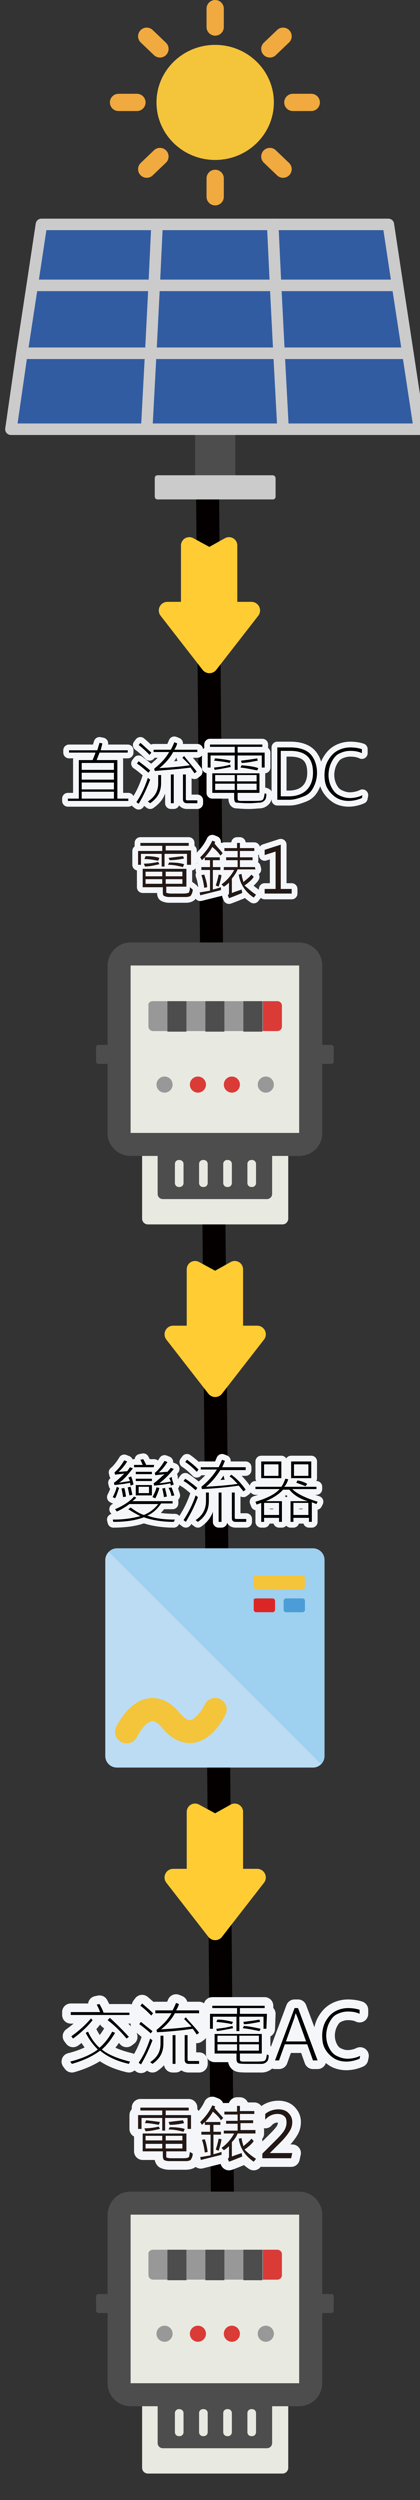 <?xml version="1.0" encoding="utf-8"?>
<!-- Generator: Adobe Illustrator 27.0.0, SVG Export Plug-In . SVG Version: 6.00 Build 0)  -->
<svg version="1.1" id="_圖層_1" xmlns="http://www.w3.org/2000/svg" xmlns:xlink="http://www.w3.org/1999/xlink" x="0px" y="0px"
	 viewBox="0 0 73 434.5" style="enable-background:new 0 0 73 434.5;" xml:space="preserve">
<rect x="0" y="0" width="73" height="434.5" fill="#333333" stroke="none"/>
<style type="text/css">
	.st0{fill:#686868;stroke:#040000;stroke-width:4;stroke-miterlimit:10;}
	.st1{fill:#F4C43A;}
	.st2{fill:none;stroke:#F0AA3F;stroke-width:3;stroke-linecap:round;stroke-linejoin:round;}
	.st3{fill:#4D4D4D;}
	.st4{fill:#CBCBCB;}
	.st5{fill:#325CA1;stroke:#CBCBCB;stroke-width:2;stroke-linecap:round;stroke-linejoin:round;}
	.st6{fill:#E8EAE1;}
	.st7{fill:#E8EAE1;stroke:#4D4D4D;stroke-width:4;stroke-linecap:round;stroke-linejoin:round;}
	.st8{fill:#989898;}
	.st9{fill:#DA3B37;}
	.st10{fill:none;stroke:#F4F6FA;stroke-width:2;stroke-linecap:round;stroke-linejoin:round;stroke-miterlimit:10;}
	.st11{fill:#231815;}
	.st12{fill:none;stroke:#F4F6FA;stroke-width:3;stroke-linecap:round;stroke-linejoin:round;stroke-miterlimit:10;}
	.st13{fill:#BCDCF3;}
	.st14{clip-path:url(#SVGID_00000148638175803361994340000014624241019317533582_);}
	.st15{fill:#9ED0F0;}
	.st16{fill:#DC2525;}
	.st17{fill:#4A9DD7;}
	.st18{fill:none;stroke:#F4C43A;stroke-width:4;stroke-linecap:round;stroke-linejoin:round;}
	.st19{fill:none;stroke:#F4F6FA;stroke-width:2;stroke-linejoin:round;stroke-miterlimit:10;}
	.st20{fill:#FFCC33;stroke:#FFCC33;stroke-width:2.89;stroke-linecap:round;stroke-linejoin:round;}
	.st21{fill:#FFCC33;stroke:#FFCC33;stroke-width:3;stroke-linecap:round;stroke-linejoin:round;}
</style>
<line class="st0" x1="38.8" y1="397.9" x2="35.9" y2="65"/>
<g id="_圖層_2">
	<g id="_圖層_1-2">
		<ellipse class="st1" cx="37.4" cy="17.8" rx="10.2" ry="10"/>
		<line class="st2" x1="37.4" y1="4.7" x2="37.4" y2="1.5"/>
		<line class="st2" x1="27.8" y1="8.5" x2="25.5" y2="6.3"/>
		<line class="st2" x1="23.8" y1="17.8" x2="20.6" y2="17.8"/>
		<line class="st2" x1="27.8" y1="27.2" x2="25.5" y2="29.4"/>
		<line class="st2" x1="37.4" y1="31" x2="37.4" y2="34.2"/>
		<line class="st2" x1="46.9" y1="27.2" x2="49.2" y2="29.4"/>
		<line class="st2" x1="50.9" y1="17.8" x2="54.1" y2="17.8"/>
		<line class="st2" x1="46.9" y1="8.5" x2="49.2" y2="6.3"/>
		<rect x="33.9" y="73.9" class="st3" width="7" height="9"/>
		<path class="st4" d="M47.9,83.1v3.2c0,0.3-0.2,0.5-0.5,0.5h-20c-0.3,0-0.5-0.2-0.5-0.5v-3.2c0-0.3,0.2-0.5,0.5-0.5h20
			C47.6,82.6,47.9,82.8,47.9,83.1z"/>
		<polygon class="st5" points="7.2,39 27.3,39 26.8,49.6 5.6,49.6 		"/>
		<polygon class="st5" points="27.3,39 47.4,39 47.9,49.6 26.8,49.6 		"/>
		<polygon class="st5" points="47.4,39 67.5,39 69.1,49.6 47.9,49.6 		"/>
		<polygon class="st5" points="5.6,49.6 26.8,49.6 26.2,61.4 3.8,61.4 		"/>
		<polygon class="st5" points="26.8,49.6 47.9,49.6 48.5,61.4 26.2,61.4 		"/>
		<polygon class="st5" points="47.9,49.6 69.1,49.6 70.9,61.4 48.5,61.4 		"/>
		<polygon class="st5" points="3.8,61.4 26.2,61.4 25.5,74.6 1.9,74.6 		"/>
		<polygon class="st5" points="26.2,61.4 48.5,61.4 49.2,74.6 25.5,74.6 		"/>
		<polygon class="st5" points="48.5,61.4 70.9,61.4 72.9,74.6 49.2,74.6 		"/>
	</g>
</g>
<g>
	<g id="_圖層_2-2">
		<g id="_圖層_1-2-2">
			<path class="st6" d="M25.7,196.8h23.4c0.5,0,1,0.4,1,1v14c0,0.5-0.4,1-1,1H25.7c-0.5,0-1-0.4-1-1v-14
				C24.7,197.3,25.2,196.8,25.7,196.8z"/>
			<path class="st3" d="M28.3,199h18.1c0.5,0,0.9,0.4,0.9,0.9v7.6c0,0.5-0.4,0.9-0.9,0.9H28.3c-0.5,0-0.9-0.4-0.9-0.9v-7.6
				C27.4,199.4,27.8,199,28.3,199z"/>
			<path class="st3" d="M17.1,181.6h3.2c0.2,0,0.4,0.2,0.4,0.4v2.5c0,0.2-0.2,0.4-0.4,0.4h-3.2c-0.2,0-0.4-0.2-0.4-0.4v-2.5
				C16.7,181.8,16.9,181.6,17.1,181.6z"/>
			<path class="st3" d="M54.4,181.6h3.2c0.2,0,0.4,0.2,0.4,0.4v2.5c0,0.2-0.2,0.4-0.4,0.4h-3.2c-0.2,0-0.4-0.2-0.4-0.4v-2.5
				C54,181.8,54.2,181.6,54.4,181.6z"/>
			<path class="st7" d="M22.7,165.8H52c1.1,0,2,0.9,2,1.9v29.3c0,1.1-0.9,1.9-2,1.9H22.7c-1.1,0-2-0.9-2-1.9v-29.3
				C20.8,166.7,21.6,165.8,22.7,165.8z"/>
			<path class="st8" d="M26.6,174h21.6c0.5,0,0.8,0.4,0.8,0.8v3.6c0,0.5-0.4,0.8-0.8,0.8H26.6c-0.5,0-0.8-0.4-0.8-0.8v-3.6
				C25.7,174.3,26.1,174,26.6,174z"/>
			<path class="st9" d="M45.7,174h2.5c0.5,0,0.8,0.4,0.8,0.8v3.6c0,0.5-0.4,0.8-0.8,0.8h-2.5V174L45.7,174L45.7,174z"/>
			<rect x="29.1" y="174" class="st3" width="3.3" height="5.3"/>
			<rect x="35.7" y="174" class="st3" width="3.3" height="5.3"/>
			<rect x="42.3" y="174" class="st3" width="3.3" height="5.3"/>
			<circle class="st8" cx="28.6" cy="188.5" r="1.4"/>
			<circle class="st9" cx="34.4" cy="188.5" r="1.4"/>
			<circle class="st9" cx="40.3" cy="188.5" r="1.4"/>
			<circle class="st8" cx="46.2" cy="188.5" r="1.4"/>
			<path class="st6" d="M31.1,201.6L31.1,201.6c0.5,0,0.8,0.3,0.8,0.7v3.3c0,0.4-0.3,0.7-0.7,0.7h-0.1c-0.4,0-0.7-0.3-0.7-0.7v-3.3
				C30.4,201.9,30.7,201.6,31.1,201.6z"/>
			<path class="st6" d="M35.3,201.6h0.1c0.4,0,0.7,0.3,0.7,0.7v3.3c0,0.4-0.3,0.7-0.7,0.7h-0.1c-0.4,0-0.7-0.3-0.7-0.7v-3.3
				C34.6,201.9,34.9,201.6,35.3,201.6z"/>
			<path class="st6" d="M39.5,201.6h0.1c0.4,0,0.7,0.3,0.7,0.7v3.3c0,0.4-0.3,0.7-0.7,0.7h-0.1c-0.4,0-0.7-0.3-0.7-0.7v-3.3
				C38.8,201.9,39.1,201.6,39.5,201.6z"/>
			<path class="st6" d="M43.7,201.6h0.1c0.4,0,0.7,0.3,0.7,0.7v3.3c0,0.4-0.3,0.7-0.7,0.7h-0.1c-0.4,0-0.7-0.3-0.7-0.7v-3.3
				C43,201.9,43.3,201.6,43.7,201.6z"/>
		</g>
	</g>
	<g>
		<path class="st10" d="M33.1,150.3h-0.6v-1.9h-3.9v2.2h-0.5v-2.2h-3.6v1.9H24v-2.4h4.2V147h-3.8v-0.5h8.4v0.5h-4v0.8h4.4V150.3z
			 M33.5,154.6c0,0.5-0.2,0.8-0.3,1s-0.5,0.3-0.9,0.3c-0.5,0-1,0-1.5,0c-0.5,0-1,0-1.4,0c-0.4,0-0.7-0.1-0.9-0.2s-0.2-0.4-0.2-0.7
			v-0.8h-3.5V151h7.6v3.1h-3.5v0.9c0,0.1,0,0.2,0.1,0.2c0.1,0,0.3,0.1,0.7,0.1c0.4,0,0.9,0,1.4,0c0.9,0,1.4,0,1.5-0.1
			c0.2,0,0.3-0.1,0.3-0.3c0.1-0.2,0.1-0.4,0.1-0.7L33.5,154.6L33.5,154.6z M27.7,150.2c-0.9,0.2-1.7,0.4-2.5,0.4l-0.2-0.5
			c0.8,0,1.6-0.1,2.5-0.3L27.7,150.2z M27.7,149.1l-0.2,0.5c-0.6-0.1-1.4-0.3-2.4-0.3l0.2-0.5C26.3,148.8,27.1,148.9,27.7,149.1z
			 M28.2,152.3v-0.8h-2.9v0.8H28.2z M28.2,153.6v-0.8h-2.9v0.8H28.2z M31.7,152.3v-0.8h-2.9v0.8H31.7z M31.7,153.6v-0.8h-2.9v0.8
			H31.7z M32,150.2l-0.2,0.5c-0.8-0.2-1.6-0.4-2.6-0.4l0.2-0.4C30.6,149.9,31.4,150,32,150.2L32,150.2z M32,149.2
			c-0.9,0.2-1.8,0.3-2.5,0.3l-0.2-0.4c0.8-0.1,1.6-0.2,2.5-0.3L32,149.2L32,149.2z"/>
		<path class="st10" d="M38.7,148.3l-0.4,0.4c-0.3-0.5-0.8-1-1.4-1.5c-0.3,0.6-0.8,1.2-1.3,1.8h2.6v0.5H37v1.2h1.3v0.5H37v3.4
			c0.4-0.1,0.8-0.2,1.4-0.4l0,0.5c-1.2,0.3-2.4,0.6-3.6,0.9l-0.1-0.5l1.8-0.3v-3.6H35v-0.5h1.5v-1.2h-0.9V149l-0.5,0.5l-0.3-0.5
			c0.9-0.9,1.6-1.8,2.1-2.9l0.5,0.2c0,0.1-0.1,0.2-0.1,0.3C37.7,147.2,38.3,147.7,38.7,148.3L38.7,148.3z M36,154.2l-0.5,0.1
			c-0.1-0.6-0.2-1.4-0.5-2.2l0.5-0.1C35.8,152.9,36,153.6,36,154.2L36,154.2z M38.5,152.1c-0.1,0.7-0.3,1.4-0.5,2l-0.5-0.2
			c0.2-0.6,0.4-1.3,0.5-1.9L38.5,152.1L38.5,152.1z M44.4,151.1h-3.1c-0.2,0.5-0.5,1-1,1.6v2.5c0.5-0.2,1.1-0.4,1.7-0.6l0.1,0.6
			c-1,0.4-1.7,0.7-2.3,0.9l-0.2-0.5c0.1-0.1,0.2-0.2,0.2-0.4v-1.8c-0.4,0.4-0.7,0.6-0.9,0.7l-0.4-0.4c1-0.7,1.7-1.6,2.2-2.5h-1.8
			v-0.5h2.4v-1.2h-2v-0.5h2v-1.1H39v-0.5h2.2v-0.9h0.5v0.9h2.5v0.5h-2.5v1.1h2.2v0.5h-2.2v1.2h2.6L44.4,151.1L44.4,151.1z
			 M44.5,155.5l-0.4,0.5c-1.5-1-2.4-2.4-2.6-4l0.5-0.1c0,0.4,0.2,0.9,0.3,1.4c0.6-0.5,1.1-0.9,1.4-1.3l0.4,0.4
			c-0.3,0.5-0.9,1-1.6,1.5C43,154.3,43.6,154.9,44.5,155.5L44.5,155.5z"/>
		<path class="st10" d="M50.7,155.3h-4.7v-0.8h1.9V148l-1.9,0.6v-0.9l2.8-0.9v7.7h1.9L50.7,155.3L50.7,155.3z"/>
	</g>
	<g>
		<path class="st10" d="M22.2,139.2H11.8v-0.4h1.9v-6.7h2.4c0.1-0.3,0.3-0.7,0.5-1.3H12v-0.4h4.9c0.2-0.6,0.3-1,0.4-1.3l0.5,0.1
			l-0.3,1.2h4.7v0.4h-4.9l-0.5,1.3h3.6v6.7h1.9V139.2L22.2,139.2z M19.8,133.8v-1.2h-5.6v1.2H19.8z M19.8,135.5v-1.2h-5.6v1.2H19.8z
			 M19.8,137.2v-1.2h-5.6v1.2H19.8z M19.8,138.8v-1.2h-5.6v1.2H19.8z"/>
		<path class="st10" d="M26.1,135.5c-0.5,1.3-1.1,2.7-2,4.2l-0.4-0.3c0.9-1.3,1.5-2.7,2-4.2L26.1,135.5z M26.1,133.9l-0.3,0.4
			c-0.8-0.7-1.4-1.2-2-1.6l0.3-0.4C24.6,132.7,25.3,133.2,26.1,133.9L26.1,133.9z M26.3,130.8l-0.3,0.4c-0.6-0.6-1.2-1.2-1.9-1.7
			l0.3-0.4C25,129.6,25.6,130.2,26.3,130.8L26.3,130.8z M28,136.1c0,1.5-0.6,2.6-1.9,3.5l-0.4-0.3c1.2-0.8,1.8-1.8,1.8-3.2v-1.4H28
			L28,136.1L28,136.1z M34.2,134.1l-0.4,0.3c-0.2-0.3-0.4-0.6-0.7-1c-2,0.3-4.1,0.4-6.2,0.6l-0.1-0.4c1.1-0.9,2-1.8,2.6-2.9h-2.7
			v-0.4h3c0.2-0.4,0.4-0.8,0.6-1.3l0.5,0.2c-0.1,0.4-0.3,0.8-0.5,1.1h4v0.4h-4.2c-0.6,1.1-1.4,2-2.4,2.8c1.5-0.1,3.3-0.2,5.3-0.5
			c-0.5-0.5-0.9-0.9-1.3-1.3l0.3-0.3C32.7,132.3,33.5,133.2,34.2,134.1L34.2,134.1z M30.2,139.6h-0.5v-5h0.5V139.6z M34.3,139.6
			h-1.8c-0.4,0-0.7-0.2-0.7-0.7v-4.3h0.5v4.3c0,0.1,0.1,0.2,0.2,0.2h1.8C34.3,139.1,34.3,139.6,34.3,139.6z"/>
		<path class="st10" d="M46,133.4h-0.5v-2.1h-4.2v2.5h-0.5v-2.5h-4.2v2.1h-0.5v-2.6h4.7v-1h-4.3v-0.4h9.1v0.4h-4.3v1H46L46,133.4
			L46,133.4z M46.3,138c0,0.5-0.1,0.9-0.3,1.1s-0.5,0.4-0.9,0.4s-1,0.1-1.8,0.1c-1.2,0-1.9-0.1-2.2-0.1s-0.4-0.4-0.4-0.8v-0.9h-3.8
			v-3.4h8.2v3.4h-3.8v1c0,0.1,0,0.2,0.1,0.3s0.3,0.1,0.7,0.1s0.8,0,1.4,0c1,0,1.7,0,2-0.1s0.4-0.5,0.5-1.2
			C45.9,137.8,46.3,138,46.3,138z M40.1,133.3c-1,0.2-2,0.4-2.8,0.5l-0.1-0.4c0.9-0.1,1.8-0.2,2.8-0.5L40.1,133.3L40.1,133.3z
			 M40.1,132.2l-0.2,0.4c-0.8-0.2-1.7-0.3-2.7-0.4l0.2-0.4C38.4,131.9,39.3,132,40.1,132.2L40.1,132.2z M40.8,135.8v-1.1h-3.4v1.1
			H40.8z M40.8,137.3v-1.1h-3.4v1.1H40.8z M44.6,135.8v-1.1h-3.4v1.1H44.6z M44.6,137.3v-1.1h-3.4v1.1H44.6z M44.9,133.5l-0.2,0.4
			c-1-0.2-1.9-0.4-2.9-0.5L42,133C43.1,133.1,44.1,133.2,44.9,133.5z M44.8,132.2c-1.1,0.2-2,0.4-2.8,0.4l-0.1-0.4
			c0.8-0.1,1.7-0.2,2.8-0.4L44.8,132.2z"/>
		<path class="st10" d="M48.2,139v-9.1h2.3c1.5,0,2.7,0.4,3.4,1.1s1.2,1.9,1.2,3.3c0,0.9-0.2,1.7-0.6,2.5s-0.9,1.3-1.7,1.6
			s-1.6,0.6-2.5,0.6H48.2L48.2,139z M48.8,130.5v7.9h1.4c1.3,0,2.4-0.4,3.1-1.1s1.1-1.7,1.1-3c0-2.6-1.3-3.8-4-3.8H48.8L48.8,130.5z
			"/>
		<path class="st10" d="M62.9,138.7c-0.7,0.3-1.5,0.5-2.3,0.5s-1.6-0.2-2.2-0.6s-1.1-0.9-1.5-1.6s-0.5-1.5-0.5-2.3
			c0-0.9,0.2-1.8,0.6-2.5s0.9-1.3,1.6-1.7s1.5-0.6,2.3-0.6c0.7,0,1.4,0.1,2,0.3v0.7c-0.6-0.3-1.3-0.4-2-0.4c-0.8,0-1.4,0.2-2,0.5
			s-1,0.9-1.3,1.5s-0.5,1.4-0.5,2.2s0.2,1.5,0.5,2.1s0.7,1.1,1.3,1.4s1.2,0.5,1.9,0.5c0.8,0,1.6-0.2,2.2-0.5L62.9,138.7L62.9,138.7z
			"/>
	</g>
	<g>
		<path d="M22.2,139.2H11.8v-0.4h1.9v-6.7h2.4c0.1-0.3,0.3-0.7,0.5-1.3H12v-0.4h4.9c0.2-0.6,0.3-1,0.4-1.3l0.5,0.1l-0.3,1.2h4.7v0.4
			h-4.9l-0.5,1.3h3.6v6.7h1.9V139.2L22.2,139.2z M19.8,133.8v-1.2h-5.6v1.2H19.8z M19.8,135.5v-1.2h-5.6v1.2H19.8z M19.8,137.2v-1.2
			h-5.6v1.2H19.8z M19.8,138.8v-1.2h-5.6v1.2H19.8z"/>
		<path d="M26.1,135.5c-0.5,1.3-1.1,2.7-2,4.2l-0.4-0.3c0.9-1.3,1.5-2.7,2-4.2L26.1,135.5z M26.1,133.9l-0.3,0.4
			c-0.8-0.7-1.4-1.2-2-1.6l0.3-0.4C24.6,132.7,25.3,133.2,26.1,133.9L26.1,133.9z M26.3,130.8l-0.3,0.4c-0.6-0.6-1.2-1.2-1.9-1.7
			l0.3-0.4C25,129.6,25.6,130.2,26.3,130.8L26.3,130.8z M28,136.1c0,1.5-0.6,2.6-1.9,3.5l-0.4-0.3c1.2-0.8,1.8-1.8,1.8-3.2v-1.4H28
			L28,136.1L28,136.1z M34.2,134.1l-0.4,0.3c-0.2-0.3-0.4-0.6-0.7-1c-2,0.3-4.1,0.4-6.2,0.6l-0.1-0.4c1.1-0.9,2-1.8,2.6-2.9h-2.7
			v-0.4h3c0.2-0.4,0.4-0.8,0.6-1.3l0.5,0.2c-0.1,0.4-0.3,0.8-0.5,1.1h4v0.4h-4.2c-0.6,1.1-1.4,2-2.4,2.8c1.5-0.1,3.3-0.2,5.3-0.5
			c-0.5-0.5-0.9-0.9-1.3-1.3l0.3-0.3C32.7,132.3,33.5,133.2,34.2,134.1L34.2,134.1z M30.2,139.6h-0.5v-5h0.5V139.6z M34.3,139.6
			h-1.8c-0.4,0-0.7-0.2-0.7-0.7v-4.3h0.5v4.3c0,0.1,0.1,0.2,0.2,0.2h1.8C34.3,139.1,34.3,139.6,34.3,139.6z"/>
		<path d="M46,133.4h-0.5v-2.1h-4.2v2.5h-0.5v-2.5h-4.2v2.1h-0.5v-2.6h4.7v-1h-4.3v-0.4h9.1v0.4h-4.3v1H46L46,133.4L46,133.4z
			 M46.3,138c0,0.5-0.1,0.9-0.3,1.1s-0.5,0.4-0.9,0.4s-1,0.1-1.8,0.1c-1.2,0-1.9-0.1-2.2-0.1s-0.4-0.4-0.4-0.8v-0.9h-3.8v-3.4h8.2
			v3.4h-3.8v1c0,0.1,0,0.2,0.1,0.3s0.3,0.1,0.7,0.1s0.8,0,1.4,0c1,0,1.7,0,2-0.1s0.4-0.5,0.5-1.2C45.9,137.8,46.3,138,46.3,138z
			 M40.1,133.3c-1,0.2-2,0.4-2.8,0.5l-0.1-0.4c0.9-0.1,1.8-0.2,2.8-0.5L40.1,133.3L40.1,133.3z M40.1,132.2l-0.2,0.4
			c-0.8-0.2-1.7-0.3-2.7-0.4l0.2-0.4C38.4,131.9,39.3,132,40.1,132.2L40.1,132.2z M40.8,135.8v-1.1h-3.4v1.1H40.8z M40.8,137.3v-1.1
			h-3.4v1.1H40.8z M44.6,135.8v-1.1h-3.4v1.1H44.6z M44.6,137.3v-1.1h-3.4v1.1H44.6z M44.9,133.5l-0.2,0.4c-1-0.2-1.9-0.4-2.9-0.5
			L42,133C43.1,133.1,44.1,133.2,44.9,133.5z M44.8,132.2c-1.1,0.2-2,0.4-2.8,0.4l-0.1-0.4c0.8-0.1,1.7-0.2,2.8-0.4L44.8,132.2z"/>
		<path d="M48.2,139v-9.1h2.3c1.5,0,2.7,0.4,3.4,1.1s1.2,1.9,1.2,3.3c0,0.9-0.2,1.7-0.6,2.5s-0.9,1.3-1.7,1.6s-1.6,0.6-2.5,0.6H48.2
			L48.2,139z M48.8,130.5v7.9h1.4c1.3,0,2.4-0.4,3.1-1.1s1.1-1.7,1.1-3c0-2.6-1.3-3.8-4-3.8H48.8L48.8,130.5z"/>
		<path d="M62.9,138.7c-0.7,0.3-1.5,0.5-2.3,0.5s-1.6-0.2-2.2-0.6s-1.1-0.9-1.5-1.6s-0.5-1.5-0.5-2.3c0-0.9,0.2-1.8,0.6-2.5
			s0.9-1.3,1.6-1.7s1.5-0.6,2.3-0.6c0.7,0,1.4,0.1,2,0.3v0.7c-0.6-0.3-1.3-0.4-2-0.4c-0.8,0-1.4,0.2-2,0.5s-1,0.9-1.3,1.5
			s-0.5,1.4-0.5,2.2s0.2,1.5,0.5,2.1s0.7,1.1,1.3,1.4s1.2,0.5,1.9,0.5c0.8,0,1.6-0.2,2.2-0.5L62.9,138.7L62.9,138.7z"/>
	</g>
	<g>
		<path class="st11" d="M33.1,150.3h-0.6v-1.9h-3.9v2.2h-0.5v-2.2h-3.6v1.9H24v-2.4h4.2V147h-3.8v-0.5h8.4v0.5h-4v0.8h4.4V150.3z
			 M33.5,154.6c0,0.5-0.2,0.8-0.3,1s-0.5,0.3-0.9,0.3c-0.5,0-1,0-1.5,0c-0.5,0-1,0-1.4,0c-0.4,0-0.7-0.1-0.9-0.2s-0.2-0.4-0.2-0.7
			v-0.8h-3.5V151h7.6v3.1h-3.5v0.9c0,0.1,0,0.2,0.1,0.2c0.1,0,0.3,0.1,0.7,0.1c0.4,0,0.9,0,1.4,0c0.9,0,1.4,0,1.5-0.1
			c0.2,0,0.3-0.1,0.3-0.3c0.1-0.2,0.1-0.4,0.1-0.7L33.5,154.6L33.5,154.6z M27.7,150.2c-0.9,0.2-1.7,0.4-2.5,0.4l-0.2-0.5
			c0.8,0,1.6-0.1,2.5-0.3L27.7,150.2z M27.7,149.1l-0.2,0.5c-0.6-0.1-1.4-0.3-2.4-0.3l0.2-0.5C26.3,148.8,27.1,148.9,27.7,149.1z
			 M28.2,152.3v-0.8h-2.9v0.8H28.2z M28.2,153.6v-0.8h-2.9v0.8H28.2z M31.7,152.3v-0.8h-2.9v0.8H31.7z M31.7,153.6v-0.8h-2.9v0.8
			H31.7z M32,150.2l-0.2,0.5c-0.8-0.2-1.6-0.4-2.6-0.4l0.2-0.4C30.6,149.9,31.4,150,32,150.2L32,150.2z M32,149.2
			c-0.9,0.2-1.8,0.3-2.5,0.3l-0.2-0.4c0.8-0.1,1.6-0.2,2.5-0.3L32,149.2L32,149.2z"/>
		<path class="st11" d="M38.7,148.3l-0.4,0.4c-0.3-0.5-0.8-1-1.4-1.5c-0.3,0.6-0.8,1.2-1.3,1.8h2.6v0.5H37v1.2h1.3v0.5H37v3.4
			c0.4-0.1,0.8-0.2,1.4-0.4l0,0.5c-1.2,0.3-2.4,0.6-3.6,0.9l-0.1-0.5l1.8-0.3v-3.6H35v-0.5h1.5v-1.2h-0.9V149l-0.5,0.5l-0.3-0.5
			c0.9-0.9,1.6-1.8,2.1-2.9l0.5,0.2c0,0.1-0.1,0.2-0.1,0.3C37.7,147.2,38.3,147.7,38.7,148.3L38.7,148.3z M36,154.2l-0.5,0.1
			c-0.1-0.6-0.2-1.4-0.5-2.2l0.5-0.1C35.8,152.9,36,153.6,36,154.2L36,154.2z M38.5,152.1c-0.1,0.7-0.3,1.4-0.5,2l-0.5-0.2
			c0.2-0.6,0.4-1.3,0.5-1.9L38.5,152.1L38.5,152.1z M44.4,151.1h-3.1c-0.2,0.5-0.5,1-1,1.6v2.5c0.5-0.2,1.1-0.4,1.7-0.6l0.1,0.6
			c-1,0.4-1.7,0.7-2.3,0.9l-0.2-0.5c0.1-0.1,0.2-0.2,0.2-0.4v-1.8c-0.4,0.4-0.7,0.6-0.9,0.7l-0.4-0.4c1-0.7,1.7-1.6,2.2-2.5h-1.8
			v-0.5h2.4v-1.2h-2v-0.5h2v-1.1H39v-0.5h2.2v-0.9h0.5v0.9h2.5v0.5h-2.5v1.1h2.2v0.5h-2.2v1.2h2.6L44.4,151.1L44.4,151.1z
			 M44.5,155.5l-0.4,0.5c-1.5-1-2.4-2.4-2.6-4l0.5-0.1c0,0.4,0.2,0.9,0.3,1.4c0.6-0.5,1.1-0.9,1.4-1.3l0.4,0.4
			c-0.3,0.5-0.9,1-1.6,1.5C43,154.3,43.6,154.9,44.5,155.5L44.5,155.5z"/>
		<path class="st11" d="M50.7,155.3h-4.7v-0.8h1.9V148l-1.9,0.6v-0.9l2.8-0.9v7.7h1.9L50.7,155.3L50.7,155.3z"/>
	</g>
</g>
<g>
	<g>
		<g id="_圖層_2-3">
			<g id="_圖層_1-2-3">
				<path class="st6" d="M25.7,413.9h23.4c0.5,0,1,0.4,1,1v14c0,0.5-0.4,1-1,1H25.7c-0.5,0-1-0.4-1-1v-14
					C24.7,414.3,25.2,413.9,25.7,413.9z"/>
				<path class="st3" d="M28.3,416.1h18.1c0.5,0,0.9,0.4,0.9,0.9v7.6c0,0.5-0.4,0.9-0.9,0.9H28.3c-0.5,0-0.9-0.4-0.9-0.9V417
					C27.4,416.5,27.8,416.1,28.3,416.1z"/>
				<path class="st3" d="M17.1,398.7h3.2c0.2,0,0.4,0.2,0.4,0.4v2.5c0,0.2-0.2,0.4-0.4,0.4h-3.2c-0.2,0-0.4-0.2-0.4-0.4v-2.5
					C16.7,398.9,16.9,398.7,17.1,398.7z"/>
				<path class="st3" d="M54.4,398.7h3.2c0.2,0,0.4,0.2,0.4,0.4v2.5c0,0.2-0.2,0.4-0.4,0.4h-3.2c-0.2,0-0.4-0.2-0.4-0.4v-2.5
					C54,398.9,54.2,398.7,54.4,398.7z"/>
				<path class="st7" d="M22.7,382.9H52c1.1,0,2,0.9,2,2v29.3c0,1.1-0.9,2-2,2H22.7c-1.1,0-2-0.9-2-2v-29.3
					C20.8,383.7,21.6,382.9,22.7,382.9z"/>
				<path class="st8" d="M26.6,391h21.6c0.5,0,0.8,0.4,0.8,0.8v3.6c0,0.5-0.4,0.8-0.8,0.8H26.6c-0.5,0-0.8-0.4-0.8-0.8v-3.6
					C25.7,391.4,26.1,391,26.6,391z"/>
				<path class="st9" d="M45.7,391h2.5c0.5,0,0.8,0.4,0.8,0.8v3.6c0,0.5-0.4,0.8-0.8,0.8h-2.5V391L45.7,391L45.7,391z"/>
				<rect x="29.1" y="391" class="st3" width="3.3" height="5.3"/>
				<rect x="35.7" y="391" class="st3" width="3.3" height="5.3"/>
				<rect x="42.3" y="391" class="st3" width="3.3" height="5.3"/>
				<circle class="st8" cx="28.6" cy="405.6" r="1.4"/>
				<circle class="st9" cx="34.4" cy="405.6" r="1.4"/>
				<circle class="st9" cx="40.3" cy="405.6" r="1.4"/>
				<circle class="st8" cx="46.2" cy="405.6" r="1.4"/>
				<path class="st6" d="M31.1,418.7L31.1,418.7c0.5,0,0.8,0.3,0.8,0.7v3.3c0,0.4-0.3,0.7-0.7,0.7h-0.1c-0.4,0-0.7-0.3-0.7-0.7v-3.3
					C30.4,419,30.7,418.7,31.1,418.7z"/>
				<path class="st6" d="M35.3,418.7h0.1c0.4,0,0.7,0.3,0.7,0.7v3.3c0,0.4-0.3,0.7-0.7,0.7h-0.1c-0.4,0-0.7-0.3-0.7-0.7v-3.3
					C34.6,419,34.9,418.7,35.3,418.7z"/>
				<path class="st6" d="M39.5,418.7h0.1c0.4,0,0.7,0.3,0.7,0.7v3.3c0,0.4-0.3,0.7-0.7,0.7h-0.1c-0.4,0-0.7-0.3-0.7-0.7v-3.3
					C38.8,419,39.1,418.7,39.5,418.7z"/>
				<path class="st6" d="M43.7,418.7h0.1c0.4,0,0.7,0.3,0.7,0.7v3.3c0,0.4-0.3,0.7-0.7,0.7h-0.1c-0.4,0-0.7-0.3-0.7-0.7v-3.3
					C43,419,43.3,418.7,43.7,418.7z"/>
			</g>
		</g>
		<g>
			<path class="st12" d="M33.2,370h-0.6v-1.9h-3.9v2.2h-0.5v-2.2h-3.6v1.9H24v-2.4h4.2v-0.8h-3.8v-0.5h8.4v0.5h-4v0.8h4.4V370z
				 M33.5,374.3c0,0.5-0.2,0.8-0.3,1s-0.5,0.3-0.9,0.3c-0.4,0-1,0-1.5,0c-0.5,0-1,0-1.4,0s-0.7-0.1-0.9-0.2
				c-0.1-0.1-0.2-0.4-0.2-0.7v-0.8h-3.5v-3.1h7.6v3.1h-3.5v0.9c0,0.1,0,0.2,0.1,0.2c0.1,0,0.3,0.1,0.7,0.1c0.4,0,0.9,0,1.4,0
				c0.9,0,1.4,0,1.5-0.1c0.1,0,0.3-0.1,0.3-0.3s0.1-0.4,0.1-0.7L33.5,374.3L33.5,374.3z M27.8,370c-0.9,0.2-1.7,0.4-2.5,0.4
				l-0.2-0.5c0.8,0,1.6-0.1,2.5-0.3L27.8,370L27.8,370z M27.8,368.8l-0.2,0.5c-0.6-0.1-1.4-0.3-2.4-0.3l0.2-0.5
				C26.3,368.6,27.1,368.7,27.8,368.8z M28.2,372v-0.8h-2.9v0.8H28.2z M28.2,373.4v-0.8h-2.9v0.8H28.2z M31.7,372v-0.8h-2.9v0.8
				H31.7z M31.7,373.4v-0.8h-2.9v0.8H31.7z M32.1,370l-0.2,0.5c-0.8-0.2-1.6-0.4-2.6-0.4l0.2-0.4C30.6,369.7,31.5,369.8,32.1,370
				L32.1,370z M32,369c-0.9,0.2-1.8,0.3-2.5,0.3l-0.2-0.5c0.8-0.1,1.6-0.2,2.5-0.3L32,369z"/>
			<path class="st12" d="M38.8,368.1l-0.4,0.4c-0.3-0.5-0.8-1-1.4-1.5c-0.3,0.6-0.8,1.2-1.3,1.8h2.6v0.5h-1.2v1.2h1.3v0.5h-1.3v3.4
				c0.4-0.1,0.8-0.2,1.4-0.4l0,0.5c-1.2,0.3-2.4,0.6-3.6,0.9l-0.1-0.5l1.8-0.3V371H35v-0.5h1.5v-1.2h-0.9v-0.5l-0.5,0.5l-0.3-0.5
				c0.9-0.9,1.6-1.8,2.1-2.9l0.5,0.2c0,0.1-0.1,0.2-0.1,0.3C37.8,367,38.3,367.5,38.8,368.1L38.8,368.1z M36.1,374l-0.5,0.1
				c-0.1-0.6-0.2-1.4-0.5-2.2l0.5-0.1C35.9,372.6,36,373.4,36.1,374L36.1,374z M38.5,371.8c-0.1,0.7-0.3,1.4-0.5,2l-0.5-0.2
				c0.2-0.6,0.4-1.3,0.5-1.9L38.5,371.8L38.5,371.8z M44.4,370.8h-3.1c-0.2,0.5-0.5,1-1,1.5v2.5c0.5-0.2,1.1-0.4,1.7-0.6l0.1,0.6
				c-1,0.4-1.7,0.7-2.3,0.9l-0.2-0.5c0.1-0.1,0.2-0.2,0.2-0.4V373c-0.4,0.4-0.7,0.6-0.9,0.7l-0.4-0.4c1-0.7,1.7-1.6,2.2-2.5h-1.8
				v-0.5h2.4v-1.2h-2v-0.5h2v-1.1H39v-0.5h2.2V366h0.5v0.9h2.5v0.5h-2.5v1.1H44v0.5h-2.2v1.2h2.6L44.4,370.8L44.4,370.8z
				 M44.5,375.2l-0.4,0.5c-1.5-1-2.4-2.4-2.6-4l0.5-0.1c0,0.4,0.2,0.9,0.3,1.4c0.6-0.5,1.1-0.9,1.4-1.3l0.4,0.4
				c-0.3,0.5-0.9,1-1.6,1.5C43,374.1,43.7,374.7,44.5,375.2L44.5,375.2z"/>
			<path class="st12" d="M50.6,375.1h-5v-0.8l2.4-2.4c0.8-0.8,1.3-1.4,1.5-1.8s0.3-0.8,0.3-1.2c0-0.5-0.1-0.9-0.4-1.1
				c-0.3-0.3-0.7-0.4-1.2-0.4c-0.7,0-1.5,0.3-2.1,1v-1c0.6-0.5,1.4-0.8,2.3-0.8c0.7,0,1.3,0.2,1.7,0.6s0.7,0.9,0.7,1.6
				c0,0.5-0.1,1-0.4,1.5c-0.3,0.5-0.8,1.2-1.6,2l-1.9,1.9v0h3.9L50.6,375.1L50.6,375.1z"/>
		</g>
		<g>
			<path class="st11" d="M33.2,370h-0.6v-1.9h-3.9v2.2h-0.5v-2.2h-3.6v1.9H24v-2.4h4.2v-0.8h-3.8v-0.5h8.4v0.5h-4v0.8h4.4V370z
				 M33.5,374.3c0,0.5-0.2,0.8-0.3,1s-0.5,0.3-0.9,0.3c-0.4,0-1,0-1.5,0c-0.5,0-1,0-1.4,0s-0.7-0.1-0.9-0.2
				c-0.1-0.1-0.2-0.4-0.2-0.7v-0.8h-3.5v-3.1h7.6v3.1h-3.5v0.9c0,0.1,0,0.2,0.1,0.2c0.1,0,0.3,0.1,0.7,0.1c0.4,0,0.9,0,1.4,0
				c0.9,0,1.4,0,1.5-0.1c0.1,0,0.3-0.1,0.3-0.3s0.1-0.4,0.1-0.7L33.5,374.3L33.5,374.3z M27.8,370c-0.9,0.2-1.7,0.4-2.5,0.4
				l-0.2-0.5c0.8,0,1.6-0.1,2.5-0.3L27.8,370L27.8,370z M27.8,368.8l-0.2,0.5c-0.6-0.1-1.4-0.3-2.4-0.3l0.2-0.5
				C26.3,368.6,27.1,368.7,27.8,368.8z M28.2,372v-0.8h-2.9v0.8H28.2z M28.2,373.4v-0.8h-2.9v0.8H28.2z M31.7,372v-0.8h-2.9v0.8
				H31.7z M31.7,373.4v-0.8h-2.9v0.8H31.7z M32.1,370l-0.2,0.5c-0.8-0.2-1.6-0.4-2.6-0.4l0.2-0.4C30.6,369.7,31.5,369.8,32.1,370
				L32.1,370z M32,369c-0.9,0.2-1.8,0.3-2.5,0.3l-0.2-0.5c0.8-0.1,1.6-0.2,2.5-0.3L32,369z"/>
			<path class="st11" d="M38.8,368.1l-0.4,0.4c-0.3-0.5-0.8-1-1.4-1.5c-0.3,0.6-0.8,1.2-1.3,1.8h2.6v0.5h-1.2v1.2h1.3v0.5h-1.3v3.4
				c0.4-0.1,0.8-0.2,1.4-0.4l0,0.5c-1.2,0.3-2.4,0.6-3.6,0.9l-0.1-0.5l1.8-0.3V371H35v-0.5h1.5v-1.2h-0.9v-0.5l-0.5,0.5l-0.3-0.5
				c0.9-0.9,1.6-1.8,2.1-2.9l0.5,0.2c0,0.1-0.1,0.2-0.1,0.3C37.8,367,38.3,367.5,38.8,368.1L38.8,368.1z M36.1,374l-0.5,0.1
				c-0.1-0.6-0.2-1.4-0.5-2.2l0.5-0.1C35.9,372.6,36,373.4,36.1,374L36.1,374z M38.5,371.8c-0.1,0.7-0.3,1.4-0.5,2l-0.5-0.2
				c0.2-0.6,0.4-1.3,0.5-1.9L38.5,371.8L38.5,371.8z M44.4,370.8h-3.1c-0.2,0.5-0.5,1-1,1.5v2.5c0.5-0.2,1.1-0.4,1.7-0.6l0.1,0.6
				c-1,0.4-1.7,0.7-2.3,0.9l-0.2-0.5c0.1-0.1,0.2-0.2,0.2-0.4V373c-0.4,0.4-0.7,0.6-0.9,0.7l-0.4-0.4c1-0.7,1.7-1.6,2.2-2.5h-1.8
				v-0.5h2.4v-1.2h-2v-0.5h2v-1.1H39v-0.5h2.2V366h0.5v0.9h2.5v0.5h-2.5v1.1H44v0.5h-2.2v1.2h2.6L44.4,370.8L44.4,370.8z
				 M44.5,375.2l-0.4,0.5c-1.5-1-2.4-2.4-2.6-4l0.5-0.1c0,0.4,0.2,0.9,0.3,1.4c0.6-0.5,1.1-0.9,1.4-1.3l0.4,0.4
				c-0.3,0.5-0.9,1-1.6,1.5C43,374.1,43.7,374.7,44.5,375.2L44.5,375.2z"/>
			<path class="st11" d="M50.6,375.1h-5v-0.8l2.4-2.4c0.8-0.8,1.3-1.4,1.5-1.8s0.3-0.8,0.3-1.2c0-0.5-0.1-0.9-0.4-1.1
				c-0.3-0.3-0.7-0.4-1.2-0.4c-0.7,0-1.5,0.3-2.1,1v-1c0.6-0.5,1.4-0.8,2.3-0.8c0.7,0,1.3,0.2,1.7,0.6s0.7,0.9,0.7,1.6
				c0,0.5-0.1,1-0.4,1.5c-0.3,0.5-0.8,1.2-1.6,2l-1.9,1.9v0h3.9L50.6,375.1L50.6,375.1z"/>
		</g>
		<g>
			<path class="st12" d="M22.6,358.3l-0.2,0.4c-2.2-0.5-3.8-1.3-5-2.3c-1.2,0.9-2.8,1.7-4.9,2.3l-0.3-0.4c2-0.5,3.6-1.2,4.8-2.1
				c-0.8-0.8-1.5-1.7-2.1-2.9l0.4-0.2c0.5,1.1,1.2,2.1,2,2.8c0.9-0.8,1.6-1.7,2.2-2.8l0.5,0.2c-0.7,1.2-1.4,2.1-2.3,2.9
				C18.8,357.1,20.5,357.8,22.6,358.3L22.6,358.3z M22.5,350.2H12.3v-0.5h5.1c-0.2-0.5-0.4-1-0.6-1.3l0.5-0.1
				c0.2,0.4,0.5,0.9,0.7,1.5h4.5L22.5,350.2L22.5,350.2z M16.1,351.1c-0.8,1-1.9,2.1-3.4,3.2l-0.3-0.4c1.4-1,2.6-2.1,3.4-3.1
				L16.1,351.1L16.1,351.1z M22.4,354l-0.4,0.3c-1-1.2-2.1-2.3-3.3-3.2l0.4-0.4C20.3,351.8,21.4,352.9,22.4,354L22.4,354z"/>
			<path class="st12" d="M26.5,354.6c-0.5,1.3-1.1,2.7-2,4.2l-0.4-0.3c0.9-1.3,1.5-2.7,2-4.2L26.5,354.6L26.5,354.6z M26.5,353
				l-0.3,0.4c-0.8-0.7-1.4-1.2-2-1.6l0.3-0.4C25,351.8,25.7,352.4,26.5,353L26.5,353z M26.6,349.9l-0.3,0.4
				c-0.6-0.6-1.2-1.2-1.9-1.7l0.3-0.4C25.4,348.8,26,349.3,26.6,349.9L26.6,349.9z M28.4,355.2c0,1.5-0.6,2.6-1.9,3.5l-0.4-0.3
				c1.2-0.8,1.8-1.8,1.8-3.2v-1.4h0.5L28.4,355.2L28.4,355.2z M34.6,353.3l-0.4,0.3c-0.2-0.3-0.4-0.6-0.7-1c-2,0.3-4.1,0.5-6.2,0.6
				l-0.1-0.4c1.1-0.9,2-1.8,2.6-2.9H27v-0.5h3c0.2-0.4,0.4-0.8,0.6-1.3l0.5,0.2c-0.1,0.4-0.3,0.8-0.5,1.1h4v0.5h-4.2
				c-0.6,1.1-1.4,2-2.4,2.8c1.5-0.1,3.3-0.2,5.3-0.5c-0.5-0.5-0.9-0.9-1.3-1.3l0.3-0.3C33,351.5,33.9,352.3,34.6,353.3L34.6,353.3z
				 M30.5,358.7H30v-5h0.5V358.7z M34.6,358.7h-1.8c-0.4,0-0.7-0.2-0.7-0.7v-4.3h0.5v4.3c0,0.1,0.1,0.2,0.2,0.2h1.8
				C34.6,358.3,34.6,358.7,34.6,358.7z"/>
			<path class="st12" d="M46.3,352.6h-0.5v-2.1h-4.2v2.5h-0.5v-2.5H37v2.1h-0.5V350h4.7v-1h-4.3v-0.4H46v0.4h-4.3v1h4.7L46.3,352.6
				L46.3,352.6z M46.7,357.2c0,0.5-0.1,0.9-0.3,1.1s-0.5,0.4-0.9,0.4s-1,0-1.8,0c-1.2,0-1.9,0-2.2-0.1s-0.4-0.4-0.4-0.8v-0.9h-3.8
				v-3.4h8.2v3.4h-3.8v1c0,0.1,0,0.2,0.1,0.3s0.3,0.1,0.7,0.1s0.8,0,1.4,0c1,0,1.7,0,2-0.1s0.4-0.5,0.5-1.2
				C46.2,357,46.7,357.2,46.7,357.2z M40.5,352.5c-1,0.2-2,0.4-2.8,0.5l-0.1-0.4c0.9-0.1,1.8-0.2,2.8-0.5L40.5,352.5z M40.5,351.4
				l-0.2,0.4c-0.8-0.2-1.7-0.3-2.7-0.4l0.2-0.4C38.8,351,39.6,351.2,40.5,351.4L40.5,351.4z M41.2,354.9v-1.1h-3.4v1.1H41.2z
				 M41.2,356.4v-1.1h-3.4v1.1H41.2z M45,354.9v-1.1h-3.4v1.1H45z M45,356.4v-1.1h-3.4v1.1H45z M45.3,352.6l-0.2,0.4
				c-1-0.2-1.9-0.4-2.9-0.5l0.2-0.4C43.5,352.2,44.4,352.4,45.3,352.6L45.3,352.6z M45.2,351.4c-1.1,0.2-2,0.4-2.8,0.4l-0.1-0.4
				c0.8-0.1,1.7-0.2,2.8-0.4L45.2,351.4z"/>
			<path class="st12" d="M54.4,358.1l-1-2.8h-3.9l-1,2.8h-0.7l3.4-9.1h0.6l3.4,9.1H54.4z M51.4,349.9L51.4,349.9
				c-0.1,0.3-0.2,0.5-0.2,0.7l-1.5,4.2h3.5l-1.5-4.2L51.4,349.9L51.4,349.9z"/>
			<path class="st12" d="M62.5,357.8c-0.7,0.3-1.5,0.5-2.3,0.5s-1.6-0.2-2.2-0.6s-1.1-0.9-1.5-1.6s-0.5-1.5-0.5-2.3
				c0-0.9,0.2-1.8,0.6-2.5s0.9-1.3,1.6-1.7s1.5-0.6,2.3-0.6c0.7,0,1.4,0.1,2,0.3v0.7c-0.6-0.3-1.3-0.4-2-0.4c-0.8,0-1.4,0.2-2,0.5
				s-1,0.9-1.3,1.5s-0.5,1.4-0.5,2.2s0.2,1.5,0.5,2.1s0.7,1.1,1.3,1.4s1.2,0.5,1.9,0.5c0.8,0,1.6-0.2,2.2-0.5L62.5,357.8L62.5,357.8
				z"/>
		</g>
		<g>
			<path d="M22.6,358.3l-0.2,0.4c-2.2-0.5-3.8-1.3-5-2.3c-1.2,0.9-2.8,1.7-4.9,2.3l-0.3-0.4c2-0.5,3.6-1.2,4.8-2.1
				c-0.8-0.8-1.5-1.7-2.1-2.9l0.4-0.2c0.5,1.1,1.2,2.1,2,2.8c0.9-0.8,1.6-1.7,2.2-2.8l0.5,0.2c-0.7,1.2-1.4,2.1-2.3,2.9
				C18.8,357.1,20.5,357.8,22.6,358.3L22.6,358.3z M22.5,350.2H12.3v-0.5h5.1c-0.2-0.5-0.4-1-0.6-1.3l0.5-0.1
				c0.2,0.4,0.5,0.9,0.7,1.5h4.5L22.5,350.2L22.5,350.2z M16.1,351.1c-0.8,1-1.9,2.1-3.4,3.2l-0.3-0.4c1.4-1,2.6-2.1,3.4-3.1
				L16.1,351.1L16.1,351.1z M22.4,354l-0.4,0.3c-1-1.2-2.1-2.3-3.3-3.2l0.4-0.4C20.3,351.8,21.4,352.9,22.4,354L22.4,354z"/>
			<path d="M26.5,354.6c-0.5,1.3-1.1,2.7-2,4.2l-0.4-0.3c0.9-1.3,1.5-2.7,2-4.2L26.5,354.6L26.5,354.6z M26.5,353l-0.3,0.4
				c-0.8-0.7-1.4-1.2-2-1.6l0.3-0.4C25,351.8,25.7,352.4,26.5,353L26.5,353z M26.6,349.9l-0.3,0.4c-0.6-0.6-1.2-1.2-1.9-1.7l0.3-0.4
				C25.4,348.8,26,349.3,26.6,349.9L26.6,349.9z M28.4,355.2c0,1.5-0.6,2.6-1.9,3.5l-0.4-0.3c1.2-0.8,1.8-1.8,1.8-3.2v-1.4h0.5
				L28.4,355.2L28.4,355.2z M34.6,353.3l-0.4,0.3c-0.2-0.3-0.4-0.6-0.7-1c-2,0.3-4.1,0.5-6.2,0.6l-0.1-0.4c1.1-0.9,2-1.8,2.6-2.9H27
				v-0.5h3c0.2-0.4,0.4-0.8,0.6-1.3l0.5,0.2c-0.1,0.4-0.3,0.8-0.5,1.1h4v0.5h-4.2c-0.6,1.1-1.4,2-2.4,2.8c1.5-0.1,3.3-0.2,5.3-0.5
				c-0.5-0.5-0.9-0.9-1.3-1.3l0.3-0.3C33,351.5,33.9,352.3,34.6,353.3L34.6,353.3z M30.5,358.7H30v-5h0.5V358.7z M34.6,358.7h-1.8
				c-0.4,0-0.7-0.2-0.7-0.7v-4.3h0.5v4.3c0,0.1,0.1,0.2,0.2,0.2h1.8C34.6,358.3,34.6,358.7,34.6,358.7z"/>
			<path d="M46.3,352.6h-0.5v-2.1h-4.2v2.5h-0.5v-2.5H37v2.1h-0.5V350h4.7v-1h-4.3v-0.4H46v0.4h-4.3v1h4.7L46.3,352.6L46.3,352.6z
				 M46.7,357.2c0,0.5-0.1,0.9-0.3,1.1s-0.5,0.4-0.9,0.4s-1,0-1.8,0c-1.2,0-1.9,0-2.2-0.1s-0.4-0.4-0.4-0.8v-0.9h-3.8v-3.4h8.2v3.4
				h-3.8v1c0,0.1,0,0.2,0.1,0.3s0.3,0.1,0.7,0.1s0.8,0,1.4,0c1,0,1.7,0,2-0.1s0.4-0.5,0.5-1.2C46.2,357,46.7,357.2,46.7,357.2z
				 M40.5,352.5c-1,0.2-2,0.4-2.8,0.5l-0.1-0.4c0.9-0.1,1.8-0.2,2.8-0.5L40.5,352.5z M40.5,351.4l-0.2,0.4c-0.8-0.2-1.7-0.3-2.7-0.4
				l0.2-0.4C38.8,351,39.6,351.2,40.5,351.4L40.5,351.4z M41.2,354.9v-1.1h-3.4v1.1H41.2z M41.2,356.4v-1.1h-3.4v1.1H41.2z
				 M45,354.9v-1.1h-3.4v1.1H45z M45,356.4v-1.1h-3.4v1.1H45z M45.3,352.6l-0.2,0.4c-1-0.2-1.9-0.4-2.9-0.5l0.2-0.4
				C43.5,352.2,44.4,352.4,45.3,352.6L45.3,352.6z M45.2,351.4c-1.1,0.2-2,0.4-2.8,0.4l-0.1-0.4c0.8-0.1,1.7-0.2,2.8-0.4L45.2,351.4
				z"/>
			<path d="M54.4,358.1l-1-2.8h-3.9l-1,2.8h-0.7l3.4-9.1h0.6l3.4,9.1H54.4z M51.4,349.9L51.4,349.9c-0.1,0.3-0.2,0.5-0.2,0.7
				l-1.5,4.2h3.5l-1.5-4.2L51.4,349.9L51.4,349.9z"/>
			<path d="M62.5,357.8c-0.7,0.3-1.5,0.5-2.3,0.5s-1.6-0.2-2.2-0.6s-1.1-0.9-1.5-1.6s-0.5-1.5-0.5-2.3c0-0.9,0.2-1.8,0.6-2.5
				s0.9-1.3,1.6-1.7s1.5-0.6,2.3-0.6c0.7,0,1.4,0.1,2,0.3v0.7c-0.6-0.3-1.3-0.4-2-0.4c-0.8,0-1.4,0.2-2,0.5s-1,0.9-1.3,1.5
				s-0.5,1.4-0.5,2.2s0.2,1.5,0.5,2.1s0.7,1.1,1.3,1.4s1.2,0.5,1.9,0.5c0.8,0,1.6-0.2,2.2-0.5L62.5,357.8L62.5,357.8z"/>
		</g>
	</g>
</g>
<g>
	<g id="_圖層_2-4">
		<g id="_圖層_1-2-4">
			<path class="st13" d="M20.3,269.1h34.1c1.1,0,2,0.9,2,2v34.1c0,1.1-0.9,2-2,2H20.3c-1.1,0-2-0.9-2-2v-34.1
				C18.3,270.1,19.2,269.1,20.3,269.1z"/>
			<g>
				<defs>
					<path id="SVGID_1_" d="M20.3,269.1h34.1c1.1,0,2,0.9,2,2v34.1c0,1.1-0.9,2-2,2H20.3c-1.1,0-2-0.9-2-2v-34.1
						C18.3,270.1,19.2,269.1,20.3,269.1z"/>
				</defs>
				<clipPath id="SVGID_00000042720219487957604670000008883482286100546197_">
					<use xlink:href="#SVGID_1_"  style="overflow:visible;"/>
				</clipPath>
				<g style="clip-path:url(#SVGID_00000042720219487957604670000008883482286100546197_);">
					<g>
						<polygon class="st15" points="56.5,307.3 18.3,269.1 56.5,269.1 						"/>
						<path class="st1" d="M44.5,273.8h8.1c0.2,0,0.4,0.2,0.4,0.4v1.6c0,0.2-0.2,0.4-0.4,0.4h-8.1c-0.2,0-0.4-0.2-0.4-0.4v-1.6
							C44,274,44.2,273.8,44.5,273.8z"/>
						<path class="st16" d="M44.5,277.8h2.9c0.2,0,0.4,0.2,0.4,0.4v1.6c0,0.2-0.2,0.4-0.4,0.4h-2.9c-0.2,0-0.4-0.2-0.4-0.4v-1.6
							C44,278,44.2,277.8,44.5,277.8z"/>
						<path class="st17" d="M49.7,277.8h2.9c0.2,0,0.4,0.2,0.4,0.4v1.6c0,0.2-0.2,0.4-0.4,0.4h-2.9c-0.2,0-0.4-0.2-0.4-0.4v-1.6
							C49.3,278,49.5,277.8,49.7,277.8z"/>
						<path class="st18" d="M22,301c0,0,3.4-7.2,7.7-2c4.4,5.3,7.7-1.9,7.7-1.9"/>
					</g>
				</g>
			</g>
		</g>
	</g>
	<g>
		<path class="st19" d="M30.4,264.1l-0.2,0.4c-2,0-3.8-0.3-5.2-0.8c-1.3,0.5-3,0.8-5.3,0.8l-0.1-0.4h0.2c1.6,0,3.1-0.2,4.6-0.6
			c-0.8-0.4-1.5-0.8-2.1-1.2l0.4-0.3c0.7,0.5,1.4,1,2.3,1.3c1-0.4,1.9-1.1,2.5-1.9h-5c-0.8,0.6-1.5,1-2.2,1.3l-0.3-0.4
			c1.4-0.6,2.5-1.3,3.3-2.2l0.4,0.2c-0.2,0.2-0.4,0.4-0.7,0.6h7v0.4h-2c-0.6,0.9-1.4,1.7-2.4,2.1C26.9,263.9,28.5,264.1,30.4,264.1
			L30.4,264.1z M20.7,258.6c-0.3,0.9-0.5,1.5-0.7,1.8l-0.4-0.2c0.2-0.4,0.5-1,0.7-1.8L20.7,258.6L20.7,258.6z M23.2,258l-0.5,0.2
			l-0.1-0.5c-0.9,0.2-1.8,0.3-2.7,0.4l-0.1-0.4c0.6-0.4,1.2-1,1.8-1.6c-0.5,0.1-1,0.1-1.6,0.2l-0.1-0.4c0.5-0.4,1.1-1.1,1.7-2.1
			l0.5,0.2c-0.5,0.8-1,1.4-1.5,1.8c0.6,0,1.1-0.1,1.5-0.1l0.5-0.7l0.5,0.2c-0.8,1-1.5,1.9-2.4,2.5c0.6-0.1,1.3-0.2,1.9-0.3
			c-0.1-0.2-0.2-0.5-0.3-0.6l0.5-0.2C22.9,256.9,23.1,257.4,23.2,258L23.2,258z M21.9,260.1l-0.5,0.1c-0.1-0.6-0.2-1.2-0.3-1.5
			l0.5-0.1C21.7,258.9,21.8,259.4,21.9,260.1L21.9,260.1z M23,259.8l-0.5,0.1c-0.1-0.5-0.2-1-0.3-1.4l0.5-0.1
			C22.8,258.8,22.9,259.3,23,259.8L23,259.8z M26.7,255h-3.4v-0.4h1.5c-0.1-0.2-0.2-0.5-0.4-0.9l0.5-0.1c0.2,0.4,0.4,0.7,0.5,1h1.4
			L26.7,255L26.7,255z M26.4,256.2h-2.8v-0.4h2.8V256.2z M26.4,257.4h-2.8V257h2.8V257.4z M26.4,259.9h-2.8v-1.8h2.8V259.9z
			 M25.9,259.5v-1.1h-1.8v1.1H25.9z M27.7,258.6c-0.2,0.8-0.5,1.4-0.7,1.8l-0.5-0.2c0.3-0.6,0.6-1.2,0.7-1.7L27.7,258.6z M30.2,258
			l-0.5,0.2l-0.1-0.4c-0.9,0.2-1.8,0.3-2.8,0.4l-0.1-0.4c0.6-0.4,1.2-1,1.9-1.6c-0.5,0.1-1,0.1-1.6,0.2l-0.1-0.4
			c0.5-0.4,1.1-1.1,1.7-2.1l0.5,0.2c-0.5,0.8-1,1.4-1.5,1.8c0.6,0,1.1-0.1,1.5-0.1c0.2-0.2,0.4-0.5,0.6-0.7l0.5,0.2
			c-0.7,0.9-1.5,1.7-2.5,2.5c0.8-0.1,1.5-0.2,2-0.3c-0.1-0.2-0.2-0.5-0.3-0.6l0.5-0.2C29.8,256.9,30,257.4,30.2,258L30.2,258z
			 M29,260.1l-0.5,0.1c-0.1-0.6-0.2-1.2-0.3-1.5l0.5-0.1C28.7,258.9,28.9,259.4,29,260.1L29,260.1z M30.3,259.9l-0.5,0.1
			c-0.1-0.6-0.3-1-0.5-1.4l0.5-0.1C30,258.9,30.1,259.3,30.3,259.9L30.3,259.9z"/>
		<path class="st19" d="M34.4,260.2c-0.5,1.4-1.2,2.8-2.1,4.3l-0.4-0.3c0.9-1.4,1.6-2.8,2.1-4.3L34.4,260.2L34.4,260.2z M34.3,258.6
			L34,259c-0.8-0.7-1.5-1.3-2.1-1.6l0.3-0.4C32.8,257.4,33.5,257.9,34.3,258.6L34.3,258.6z M34.5,255.4l-0.3,0.4
			c-0.6-0.6-1.2-1.2-2-1.7l0.3-0.4C33.2,254.2,33.9,254.8,34.5,255.4L34.5,255.4z M36.3,260.9c0,1.5-0.6,2.7-1.9,3.6l-0.4-0.3
			c1.2-0.8,1.8-1.9,1.8-3.3v-1.5h0.5V260.9L36.3,260.9z M42.7,258.9l-0.4,0.3c-0.2-0.3-0.5-0.6-0.8-1c-2.1,0.3-4.2,0.5-6.4,0.6
			l-0.1-0.4c1.1-0.9,2-1.9,2.7-3h-2.8V255H38c0.2-0.4,0.4-0.8,0.6-1.3l0.5,0.2c-0.2,0.4-0.3,0.8-0.5,1.1h4.1v0.5h-4.4
			c-0.7,1.1-1.5,2.1-2.5,2.9c1.5-0.1,3.4-0.2,5.5-0.5c-0.5-0.5-0.9-1-1.4-1.3l0.3-0.3C41.2,257,42,257.9,42.7,258.9L42.7,258.9z
			 M38.5,264.5H38v-5.1h0.5V264.5z M42.8,264.5h-1.8c-0.5,0-0.7-0.2-0.7-0.7v-4.4h0.5v4.4c0,0.1,0.1,0.2,0.2,0.2h1.8V264.5
			L42.8,264.5z"/>
		<path class="st19" d="M55.2,261l-0.2,0.4l-0.8-0.3v3.4h-0.5v-0.7H51v0.7h-0.5v-3.6h3c-1.4-0.4-2.5-1.1-3.2-2h-1.1
			c-0.6,0.7-1.6,1.4-3,2H49v3.6h-0.5v-0.7h-2.6v0.7h-0.5v-3.3l-0.8,0.3l-0.2-0.5c2-0.6,3.4-1.3,4.2-2.2h-4.2v-0.4h4.5
			c0.3-0.4,0.5-0.9,0.7-1.4l0.5,0.1c-0.2,0.6-0.4,1-0.7,1.3h5.6v0.4h-4.2C51.6,259.6,53,260.3,55.2,261L55.2,261z M48.9,256.9h-3.5
			V254h3.5V256.9z M48.4,256.5v-2h-2.5v2H48.4z M48.5,263.3v-2.1h-2.6v2.1H48.5z M54.1,256.9h-3.5V254h3.5V256.9z M53.6,263.3v-2.1
			H51v2.1H53.6z M53.6,256.5v-2h-2.5v2H53.6z M53.4,257.9l-0.3,0.4c-0.5-0.2-1-0.4-1.6-0.6l0.2-0.4
			C52.4,257.4,52.9,257.6,53.4,257.9z"/>
	</g>
	<g>
		<path d="M30.4,264.1l-0.2,0.4c-2,0-3.8-0.3-5.2-0.8c-1.3,0.5-3,0.8-5.3,0.8l-0.1-0.4h0.2c1.6,0,3.1-0.2,4.6-0.6
			c-0.8-0.4-1.5-0.8-2.1-1.2l0.4-0.3c0.7,0.5,1.4,1,2.3,1.3c1-0.4,1.9-1.1,2.5-1.9h-5c-0.8,0.6-1.5,1-2.2,1.3l-0.3-0.4
			c1.4-0.6,2.5-1.3,3.3-2.2l0.4,0.2c-0.2,0.2-0.4,0.4-0.7,0.6h7v0.4h-2c-0.6,0.9-1.4,1.7-2.4,2.1C26.9,263.9,28.5,264.1,30.4,264.1
			L30.4,264.1z M20.7,258.6c-0.3,0.9-0.5,1.5-0.7,1.8l-0.4-0.2c0.2-0.4,0.5-1,0.7-1.8L20.7,258.6L20.7,258.6z M23.2,258l-0.5,0.2
			l-0.1-0.5c-0.9,0.2-1.8,0.3-2.7,0.4l-0.1-0.4c0.6-0.4,1.2-1,1.8-1.6c-0.5,0.1-1,0.1-1.6,0.2l-0.1-0.4c0.5-0.4,1.1-1.1,1.7-2.1
			l0.5,0.2c-0.5,0.8-1,1.4-1.5,1.8c0.6,0,1.1-0.1,1.5-0.1l0.5-0.7l0.5,0.2c-0.8,1-1.5,1.9-2.4,2.5c0.6-0.1,1.3-0.2,1.9-0.3
			c-0.1-0.2-0.2-0.5-0.3-0.6l0.5-0.2C22.9,256.9,23.1,257.4,23.2,258L23.2,258z M21.9,260.1l-0.5,0.1c-0.1-0.6-0.2-1.2-0.3-1.5
			l0.5-0.1C21.7,258.9,21.8,259.4,21.9,260.1L21.9,260.1z M23,259.8l-0.5,0.1c-0.1-0.5-0.2-1-0.3-1.4l0.5-0.1
			C22.8,258.8,22.9,259.3,23,259.8L23,259.8z M26.7,255h-3.4v-0.4h1.5c-0.1-0.2-0.2-0.5-0.4-0.9l0.5-0.1c0.2,0.4,0.4,0.7,0.5,1h1.4
			L26.7,255L26.7,255z M26.4,256.2h-2.8v-0.4h2.8V256.2z M26.4,257.4h-2.8V257h2.8V257.4z M26.4,259.9h-2.8v-1.8h2.8V259.9z
			 M25.9,259.5v-1.1h-1.8v1.1H25.9z M27.7,258.6c-0.2,0.8-0.5,1.4-0.7,1.8l-0.5-0.2c0.3-0.6,0.6-1.2,0.7-1.7L27.7,258.6z M30.2,258
			l-0.5,0.2l-0.1-0.4c-0.9,0.2-1.8,0.3-2.8,0.4l-0.1-0.4c0.6-0.4,1.2-1,1.9-1.6c-0.5,0.1-1,0.1-1.6,0.2l-0.1-0.4
			c0.5-0.4,1.1-1.1,1.7-2.1l0.5,0.2c-0.5,0.8-1,1.4-1.5,1.8c0.6,0,1.1-0.1,1.5-0.1c0.2-0.2,0.4-0.5,0.6-0.7l0.5,0.2
			c-0.7,0.9-1.5,1.7-2.5,2.5c0.8-0.1,1.5-0.2,2-0.3c-0.1-0.2-0.2-0.5-0.3-0.6l0.5-0.2C29.8,256.9,30,257.4,30.2,258L30.2,258z
			 M29,260.1l-0.5,0.1c-0.1-0.6-0.2-1.2-0.3-1.5l0.5-0.1C28.7,258.9,28.9,259.4,29,260.1L29,260.1z M30.3,259.9l-0.5,0.1
			c-0.1-0.6-0.3-1-0.5-1.4l0.5-0.1C30,258.9,30.1,259.3,30.3,259.9L30.3,259.9z"/>
		<path d="M34.4,260.2c-0.5,1.4-1.2,2.8-2.1,4.3l-0.4-0.3c0.9-1.4,1.6-2.8,2.1-4.3L34.4,260.2L34.4,260.2z M34.3,258.6L34,259
			c-0.8-0.7-1.5-1.3-2.1-1.6l0.3-0.4C32.8,257.4,33.5,257.9,34.3,258.6L34.3,258.6z M34.5,255.4l-0.3,0.4c-0.6-0.6-1.2-1.2-2-1.7
			l0.3-0.4C33.2,254.2,33.9,254.8,34.5,255.4L34.5,255.4z M36.3,260.9c0,1.5-0.6,2.7-1.9,3.6l-0.4-0.3c1.2-0.8,1.8-1.9,1.8-3.3v-1.5
			h0.5V260.9L36.3,260.9z M42.7,258.9l-0.4,0.3c-0.2-0.3-0.5-0.6-0.8-1c-2.1,0.3-4.2,0.5-6.4,0.6l-0.1-0.4c1.1-0.9,2-1.9,2.7-3h-2.8
			V255H38c0.2-0.4,0.4-0.8,0.6-1.3l0.5,0.2c-0.2,0.4-0.3,0.8-0.5,1.1h4.1v0.5h-4.4c-0.7,1.1-1.5,2.1-2.5,2.9
			c1.5-0.1,3.4-0.2,5.5-0.5c-0.5-0.5-0.9-1-1.4-1.3l0.3-0.3C41.2,257,42,257.9,42.7,258.9L42.7,258.9z M38.5,264.5H38v-5.1h0.5
			V264.5z M42.8,264.5h-1.8c-0.5,0-0.7-0.2-0.7-0.7v-4.4h0.5v4.4c0,0.1,0.1,0.2,0.2,0.2h1.8V264.5L42.8,264.5z"/>
		<path d="M55.2,261l-0.2,0.4l-0.8-0.3v3.4h-0.5v-0.7H51v0.7h-0.5v-3.6h3c-1.4-0.4-2.5-1.1-3.2-2h-1.1c-0.6,0.7-1.6,1.4-3,2H49v3.6
			h-0.5v-0.7h-2.6v0.7h-0.5v-3.3l-0.8,0.3l-0.2-0.5c2-0.6,3.4-1.3,4.2-2.2h-4.2v-0.4h4.5c0.3-0.4,0.5-0.9,0.7-1.4l0.5,0.1
			c-0.2,0.6-0.4,1-0.7,1.3h5.6v0.4h-4.2C51.6,259.6,53,260.3,55.2,261L55.2,261z M48.9,256.9h-3.5V254h3.5V256.9z M48.4,256.5v-2
			h-2.5v2H48.4z M48.5,263.3v-2.1h-2.6v2.1H48.5z M54.1,256.9h-3.5V254h3.5V256.9z M53.6,263.3v-2.1H51v2.1H53.6z M53.6,256.5v-2
			h-2.5v2H53.6z M53.4,257.9l-0.3,0.4c-0.5-0.2-1-0.4-1.6-0.6l0.2-0.4C52.4,257.4,52.9,257.6,53.4,257.9z"/>
	</g>
</g>
<g id="_圖層_2-5">
	<g id="_圖層_1-2-5">
		<polygon class="st20" points="32.9,106.1 32.9,94.8 36.4,96.7 39.8,94.8 39.8,106.1 		"/>
		<polygon class="st21" points="43.7,106.1 36.4,115.5 29.1,106.1 		"/>
	</g>
</g>
<g id="_圖層_2-6">
	<g id="_圖層_1-2-6">
		<polygon class="st20" points="33.9,326.3 33.9,314.9 37.4,316.8 40.8,314.9 40.8,326.3 		"/>
		<polygon class="st21" points="44.7,326.3 37.4,335.7 30.1,326.3 		"/>
	</g>
</g>
<g id="_圖層_2-7">
	<g id="_圖層_1-2-7">
		<polygon class="st20" points="33.9,231.9 33.9,220.6 37.4,222.5 40.8,220.6 40.8,231.9 		"/>
		<polygon class="st21" points="44.7,231.9 37.4,241.3 30.1,231.9 		"/>
	</g>
</g>
</svg>
